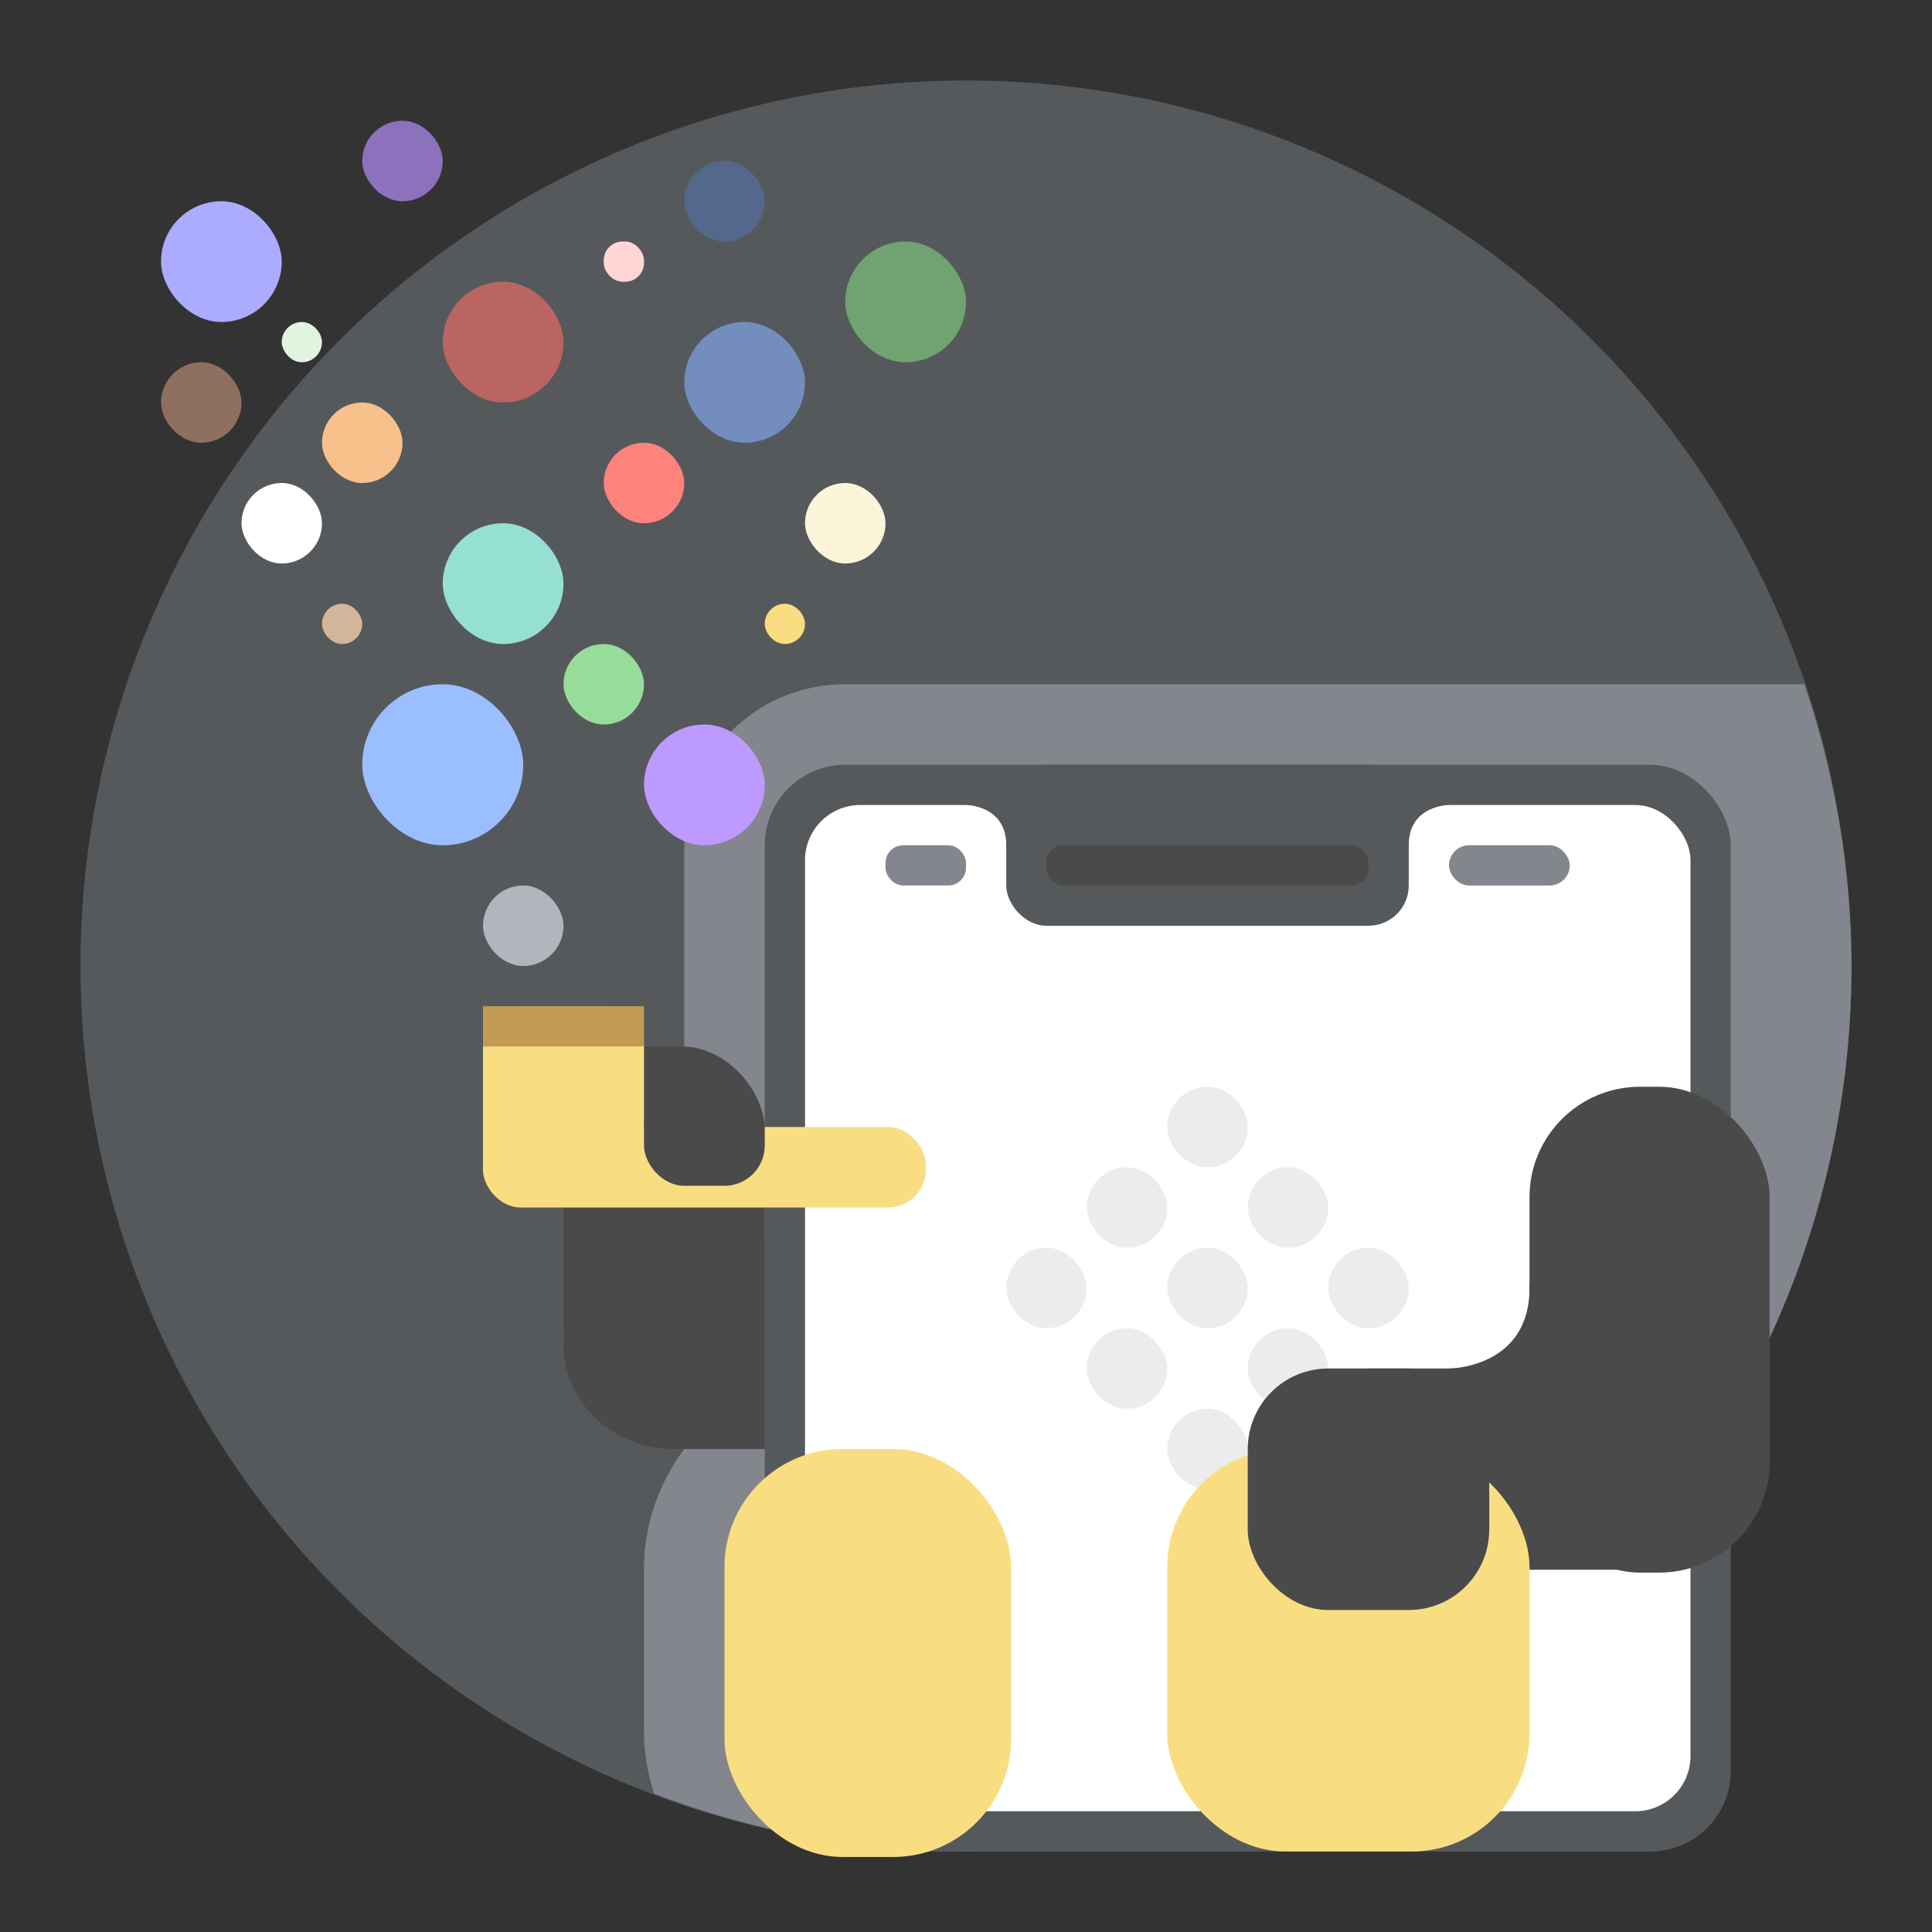 <svg xmlns="http://www.w3.org/2000/svg" viewBox="0 0 192 192"><rect x="0" y="0" width="192" height="192" fill="#333333" stroke="none"/><circle cx="96" cy="96" r="88" style="fill:#56595b;opacity:1;stroke:none;stroke-linecap:round;stroke-linejoin:round;isolation:isolate"/><path d="M84 68c-8.864 0-16 7.136-16 16v60.008c-2.502 3.34-4 7.48-4 11.992v16c0 2.188.36 4.286 1.008 6.25A88 88 0 0 0 96 184a88 88 0 0 0 88-88 88 88 0 0 0-4.69-28H84z" style="opacity:1;vector-effect:none;fill:#83868c;fill-opacity:1;fill-rule:evenodd;stroke:none;stroke-width:1.053;paint-order:stroke fill markers"/><rect width="20.658" height="48.487" x="123.342" y="-104.487" ry="10.981" style="opacity:1;vector-effect:none;fill:#4a4a4a;fill-opacity:1;fill-rule:evenodd;stroke-width:5.49;paint-order:stroke fill markers" transform="rotate(90)"/><rect width="20" height="36" x="56" y="104" ry="8.236" style="opacity:1;vector-effect:none;fill:#4a4a4a;fill-opacity:1;fill-rule:evenodd;stroke-width:5.49;paint-order:stroke fill markers"/><rect width="96" height="108" x="76" y="76" ry="8" style="opacity:1;vector-effect:none;fill:#56595b;fill-opacity:1;fill-rule:evenodd;stroke-width:5.49;paint-order:stroke fill markers"/><rect width="88" height="100" x="80" y="80" ry="5.49" style="opacity:1;vector-effect:none;fill:#fff;fill-opacity:1;fill-rule:evenodd;stroke-width:5.49;paint-order:stroke fill markers"/><rect width="40" height="16" x="100" y="76" ry="4" style="opacity:1;vector-effect:none;fill:#56595b;fill-opacity:1;fill-rule:evenodd;stroke-width:5.225;paint-order:stroke fill markers"/><rect width="8" height="4" x="88" y="84" ry="1.762" style="opacity:1;vector-effect:none;fill:#83868c;fill-opacity:1;fill-rule:evenodd;stroke-width:5.49;paint-order:stroke fill markers"/><rect width="12" height="4" x="144" y="84" ry="2" style="opacity:1;vector-effect:none;fill:#83868c;fill-opacity:1;fill-rule:evenodd;stroke-width:5.49;paint-order:stroke fill markers"/><path d="M96 80s4 0 4 4 40 4 40 0 4-4 4-4l-24-4z" style="fill:#56595b;stroke:none;stroke-width:1px;stroke-linecap:butt;stroke-linejoin:miter;stroke-opacity:1"/><rect width="32" height="4" x="104" y="84" ry="1.64" style="opacity:1;vector-effect:none;fill:#4a4a4a;fill-opacity:1;fill-rule:evenodd;stroke-width:5.49;paint-order:stroke fill markers"/><rect width="23.862" height="48.284" x="152" y="108" ry="10.981" style="opacity:1;vector-effect:none;fill:#4a4a4a;fill-opacity:1;fill-rule:evenodd;stroke-width:5.49;paint-order:stroke fill markers"/><rect width="44" height="8" x="48" y="112" ry="3.735" style="opacity:1;vector-effect:none;fill:#f9de81;fill-opacity:1;fill-rule:evenodd;stroke-width:5.49;paint-order:stroke fill markers"/><rect width="16" height="19.218" x="48" y="100" ry="4" style="opacity:1;vector-effect:none;fill:#f9de81;fill-opacity:1;fill-rule:evenodd;stroke-width:5.49;paint-order:stroke fill markers"/><path d="M48 100h16v4H48z" style="opacity:1;vector-effect:none;fill:#c39a54;fill-opacity:1;fill-rule:evenodd;stroke-width:4.619;paint-order:stroke fill markers"/><rect width="28.479" height="40.545" x="72" y="144" ry="11.722" style="opacity:1;vector-effect:none;fill:#f9de81;fill-opacity:1;fill-rule:evenodd;stroke-width:1.465;paint-order:stroke fill markers"/><path d="M136 136h28v20h-28z" style="opacity:1;vector-effect:none;fill:#4a4a4a;fill-opacity:1;fill-rule:evenodd;stroke:none;paint-order:stroke fill markers"/><rect width="8" height="8" x="116" y="140" ry="4" style="opacity:1;vector-effect:none;fill:#ececec;fill-opacity:1;fill-rule:evenodd;stroke:none;paint-order:stroke fill markers"/><rect width="36" height="40" x="116" y="144" ry="11.722" style="opacity:1;vector-effect:none;fill:#f9de81;fill-opacity:1;fill-rule:evenodd;stroke-width:1.465;paint-order:stroke fill markers"/><rect width="12" height="9.843" x="64" y="108" ry="4" style="opacity:1;vector-effect:none;fill:#4a4a4a;fill-opacity:1;fill-rule:evenodd;stroke:none;paint-order:stroke fill markers"/><rect width="8" height="8" x="48" y="88" ry="4" style="opacity:1;vector-effect:none;fill:#b1b5bd;fill-opacity:1;fill-rule:evenodd;stroke:none;paint-order:stroke fill markers"/><rect width="12" height="12" x="64" y="72" ry="6" style="opacity:1;vector-effect:none;fill:#bd9aff;fill-opacity:1;fill-rule:evenodd;stroke:none;paint-order:stroke fill markers"/><rect width="4" height="4" x="76" y="60" ry="2" style="opacity:1;vector-effect:none;fill:#f9de81;fill-opacity:1;fill-rule:evenodd;stroke:none;paint-order:stroke fill markers"/><rect width="8" height="8" x="56" y="64" ry="4" style="opacity:1;vector-effect:none;fill:#98dc9a;fill-opacity:1;fill-rule:evenodd;stroke:none;paint-order:stroke fill markers"/><rect width="16" height="16" x="36" y="68" ry="8" style="opacity:1;vector-effect:none;fill:#9abeff;fill-opacity:1;fill-rule:evenodd;stroke:none;paint-order:stroke fill markers"/><rect width="8" height="8" x="60" y="44" ry="4" style="opacity:1;vector-effect:none;fill:#ff837d;fill-opacity:1;fill-rule:evenodd;stroke:none;paint-order:stroke fill markers"/><rect width="12" height="12" x="44" y="52" ry="6" style="opacity:1;vector-effect:none;fill:#96dfd3;fill-opacity:1;fill-rule:evenodd;stroke:none;paint-order:stroke fill markers"/><rect width="8" height="8" x="32" y="40" ry="4" style="opacity:1;vector-effect:none;fill:#f8c18c;fill-opacity:1;fill-rule:evenodd;stroke:none;paint-order:stroke fill markers"/><rect width="4" height="4" x="32" y="60" ry="2" style="opacity:1;vector-effect:none;fill:#d3b69a;fill-opacity:1;fill-rule:evenodd;stroke:none;paint-order:stroke fill markers"/><rect width="8" height="8" x="24" y="48" ry="4" style="opacity:1;vector-effect:none;fill:#fff;fill-opacity:1;fill-rule:evenodd;stroke:none;paint-order:stroke fill markers"/><rect width="12" height="12" x="44" y="28" ry="6" style="opacity:1;vector-effect:none;fill:#ba6561;fill-opacity:1;fill-rule:evenodd;stroke:none;paint-order:stroke fill markers"/><rect width="8" height="8" x="80" y="48" ry="4" style="opacity:1;vector-effect:none;fill:#fdf5d9;fill-opacity:1;fill-rule:evenodd;stroke:none;paint-order:stroke fill markers"/><rect width="12" height="12" x="68" y="32" ry="6" style="opacity:1;vector-effect:none;fill:#728dbe;fill-opacity:1;fill-rule:evenodd;stroke:none;paint-order:stroke fill markers"/><rect width="4" height="4" x="28" y="32" ry="2" style="opacity:1;vector-effect:none;fill:#e0f4e0;fill-opacity:1;fill-rule:evenodd;stroke:none;paint-order:stroke fill markers"/><rect width="12" height="12" x="16" y="20" ry="6" style="opacity:1;vector-effect:none;fill:#ababff;fill-opacity:1;fill-rule:evenodd;stroke:none;paint-order:stroke fill markers"/><rect width="8" height="8" x="16" y="36" ry="4" style="opacity:1;vector-effect:none;fill:#8e6f60;fill-opacity:1;fill-rule:evenodd;stroke:none;paint-order:stroke fill markers"/><rect width="8" height="8" x="36" y="12" ry="4" style="opacity:1;vector-effect:none;fill:#8c72bd;fill-opacity:1;fill-rule:evenodd;stroke:none;paint-order:stroke fill markers"/><rect width="8" height="8" x="68" y="16" ry="4" style="opacity:1;vector-effect:none;fill:#54688c;fill-opacity:1;fill-rule:evenodd;stroke:none;paint-order:stroke fill markers"/><rect width="4" height="4" x="60" y="24" ry="1.87" style="opacity:1;vector-effect:none;fill:#ffd6d4;fill-opacity:1;fill-rule:evenodd;stroke:none;paint-order:stroke fill markers"/><rect width="12" height="12" x="84" y="24" ry="6" style="opacity:1;vector-effect:none;fill:#71a372;fill-opacity:1;fill-rule:evenodd;stroke:none;paint-order:stroke fill markers"/><rect width="8" height="8" x="124" y="132" ry="4" style="opacity:1;vector-effect:none;fill:#ececec;fill-opacity:1;fill-rule:evenodd;stroke:none;paint-order:stroke fill markers"/><rect width="24" height="24" x="124" y="136" ry="8" style="opacity:1;vector-effect:none;fill:#4a4a4a;fill-opacity:1;fill-rule:evenodd;paint-order:stroke fill markers"/><path d="M144 136s8 0 8-8c0-3.771 8 8 8 8l-8 8z" style="fill:#4a4a4a"/><rect width="8" height="8" x="116" y="108" ry="4" style="opacity:1;vector-effect:none;fill:#ececec;fill-opacity:1;fill-rule:evenodd;stroke:none;paint-order:stroke fill markers"/><rect width="8" height="8" x="124" y="116" ry="4" style="opacity:1;vector-effect:none;fill:#ececec;fill-opacity:1;fill-rule:evenodd;stroke:none;paint-order:stroke fill markers"/><rect width="8" height="8" x="108" y="116" ry="4" style="opacity:1;vector-effect:none;fill:#ececec;fill-opacity:1;fill-rule:evenodd;stroke:none;paint-order:stroke fill markers"/><rect width="8" height="8" x="100" y="124" ry="4" style="opacity:1;vector-effect:none;fill:#ececec;fill-opacity:1;fill-rule:evenodd;stroke:none;paint-order:stroke fill markers"/><rect width="8" height="8" x="132" y="124" ry="4" style="opacity:1;vector-effect:none;fill:#ececec;fill-opacity:1;fill-rule:evenodd;stroke:none;paint-order:stroke fill markers"/><rect width="8" height="8" x="108" y="132" ry="4" style="opacity:1;vector-effect:none;fill:#ececec;fill-opacity:1;fill-rule:evenodd;stroke:none;paint-order:stroke fill markers"/><rect width="8" height="8" x="116" y="124" ry="4" style="opacity:1;vector-effect:none;fill:#ececec;fill-opacity:1;fill-rule:evenodd;stroke:none;paint-order:stroke fill markers"/></svg>